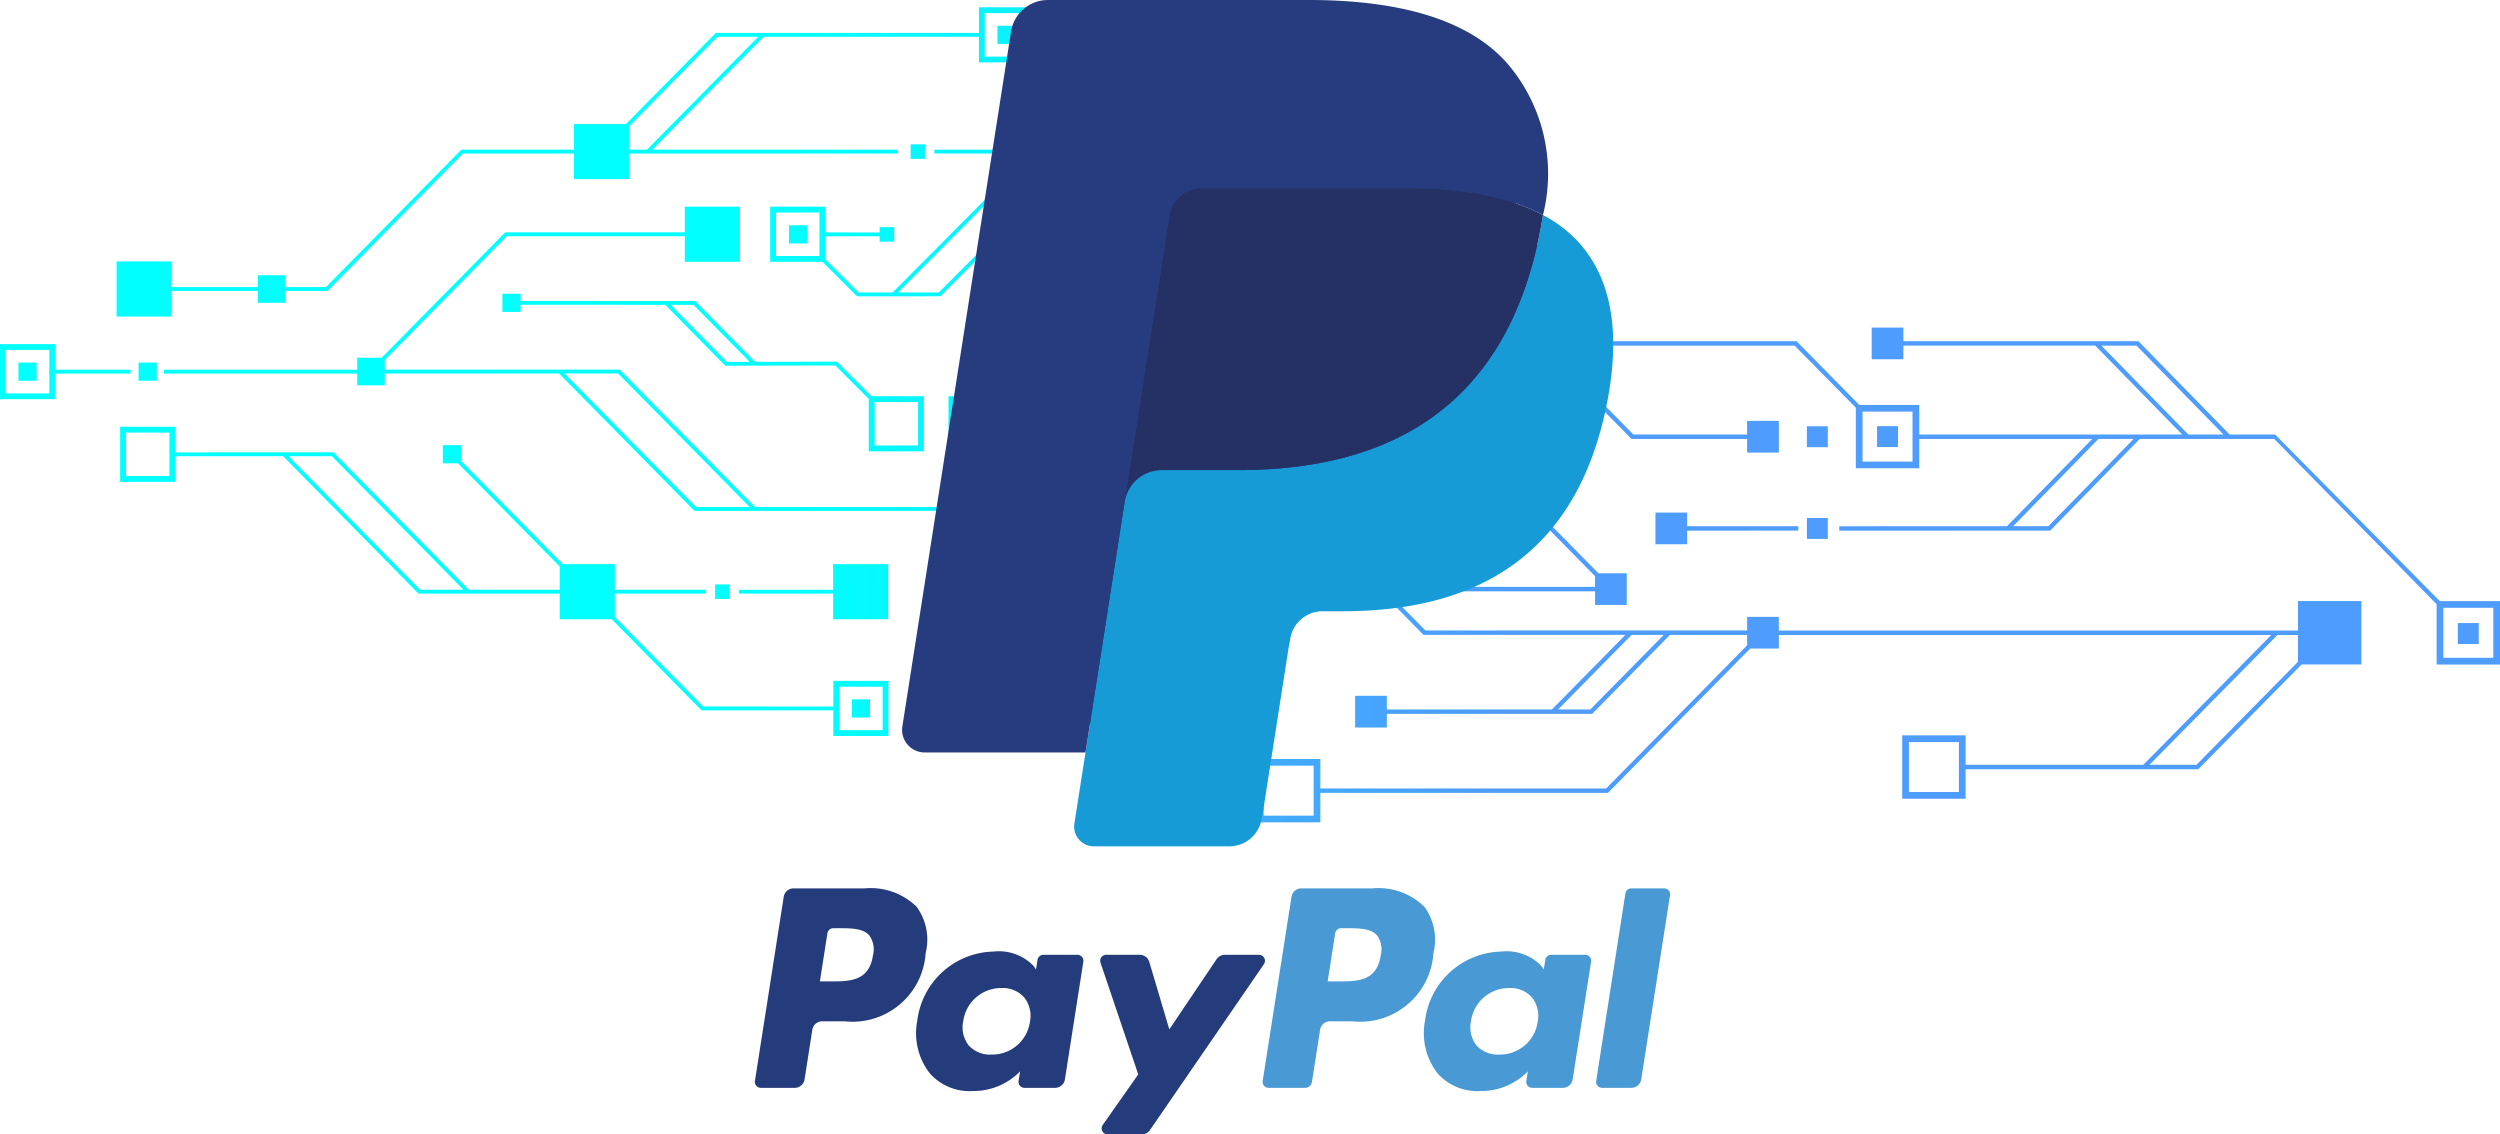 <?xml version="1.0" encoding="UTF-8"?> <svg xmlns="http://www.w3.org/2000/svg" xmlns:xlink="http://www.w3.org/1999/xlink" id="a11ab8df-16d8-46d8-9c05-bcd37cdb9978" data-name="Layer 1" viewBox="0 0 2100.956 953.302"><defs><linearGradient id="f4110cc7-e4bb-4aec-8e69-21e6636333ca" x1="38.655" y1="407.652" x2="1264.182" y2="440.333" gradientUnits="userSpaceOnUse"><stop offset="0" stop-color="aqua"></stop><stop offset="1" stop-color="#4d9cfe"></stop></linearGradient><linearGradient id="b8313e02-1c58-467e-b8bc-e331fe96e0de" x1="73.512" y1="457.949" x2="1299.047" y2="490.63" xlink:href="#f4110cc7-e4bb-4aec-8e69-21e6636333ca"></linearGradient><linearGradient id="fbd9f97c-e6a2-49c7-b4ae-8a12ba319c8e" x1="38.748" y1="404.402" x2="1264.279" y2="437.083" xlink:href="#f4110cc7-e4bb-4aec-8e69-21e6636333ca"></linearGradient><linearGradient id="b3b8632d-7222-459a-b27c-0ea5c067e94f" x1="40.803" y1="327.39" x2="1266.331" y2="360.071" xlink:href="#f4110cc7-e4bb-4aec-8e69-21e6636333ca"></linearGradient><linearGradient id="a161390d-86ae-4494-bfdb-673275995c64" x1="46.714" y1="156.75" x2="1272.24" y2="189.431" xlink:href="#f4110cc7-e4bb-4aec-8e69-21e6636333ca"></linearGradient><linearGradient id="faa10f5c-857d-49de-b5b4-6d63b8d458bb" x1="72.523" y1="546.059" x2="1298.055" y2="578.74" xlink:href="#f4110cc7-e4bb-4aec-8e69-21e6636333ca"></linearGradient><linearGradient id="f9c59c07-a706-4c43-9f92-0db35e315f36" x1="40.843" y1="325.701" x2="1266.376" y2="358.382" xlink:href="#f4110cc7-e4bb-4aec-8e69-21e6636333ca"></linearGradient><linearGradient id="a6b2954c-78b4-4c56-b2f0-a1c66d437da5" x1="36.775" y1="478.072" x2="1262.31" y2="510.753" xlink:href="#f4110cc7-e4bb-4aec-8e69-21e6636333ca"></linearGradient><linearGradient id="a5f7c248-b87d-4b17-a860-ab2476779d9b" x1="67.825" y1="671.208" x2="1293.355" y2="703.889" xlink:href="#f4110cc7-e4bb-4aec-8e69-21e6636333ca"></linearGradient><linearGradient id="bb1b5010-2c3e-49dd-a48c-5877f2b4b9f3" x1="67.167" y1="695.848" x2="1292.698" y2="728.529" xlink:href="#f4110cc7-e4bb-4aec-8e69-21e6636333ca"></linearGradient><linearGradient id="e2606129-4c20-47ea-8775-52a4eed6ac88" x1="698.654" y1="483.996" x2="1924.187" y2="516.677" xlink:href="#f4110cc7-e4bb-4aec-8e69-21e6636333ca"></linearGradient><linearGradient id="faa44762-bfa0-46be-9f85-6e01e6c28296" x1="666.579" y1="329.498" x2="1892.11" y2="362.179" xlink:href="#f4110cc7-e4bb-4aec-8e69-21e6636333ca"></linearGradient><linearGradient id="a1e2be1d-1e33-4098-b271-9dc809c13e89" x1="703.678" y1="295.585" x2="1929.209" y2="328.266" xlink:href="#f4110cc7-e4bb-4aec-8e69-21e6636333ca"></linearGradient><linearGradient id="b18615b7-76a7-4c70-9e9f-ef9468aea925" x1="674.707" y1="24.726" x2="1900.239" y2="57.407" xlink:href="#f4110cc7-e4bb-4aec-8e69-21e6636333ca"></linearGradient><linearGradient id="b6240bec-c506-47a8-9ee1-b7f0f8790508" x1="699.144" y1="465.653" x2="1924.678" y2="498.334" xlink:href="#f4110cc7-e4bb-4aec-8e69-21e6636333ca"></linearGradient><linearGradient id="f4cfcdb3-4c2e-425e-a11a-e19227c4cc45" x1="672.039" y1="124.753" x2="1897.571" y2="157.434" xlink:href="#f4110cc7-e4bb-4aec-8e69-21e6636333ca"></linearGradient><linearGradient id="a5b143f2-2bbc-4d55-aa80-323164ed7ba1" x1="702.473" y1="340.772" x2="1928.006" y2="373.453" xlink:href="#f4110cc7-e4bb-4aec-8e69-21e6636333ca"></linearGradient><linearGradient id="f57e6135-bf93-451f-b6f1-8fe12ff79960" x1="699.033" y1="469.78" x2="1924.565" y2="502.461" xlink:href="#f4110cc7-e4bb-4aec-8e69-21e6636333ca"></linearGradient><linearGradient id="ba14464d-554b-45c7-bf71-cd1b8cafa603" x1="694.243" y1="649.424" x2="1919.774" y2="682.105" xlink:href="#f4110cc7-e4bb-4aec-8e69-21e6636333ca"></linearGradient><linearGradient id="ae68503e-fb63-42f6-aa8b-cd21a344dc86" x1="666.65" y1="326.808" x2="1892.183" y2="359.489" xlink:href="#f4110cc7-e4bb-4aec-8e69-21e6636333ca"></linearGradient><linearGradient id="ace755ef-71c4-427a-9ca1-73f6112e3a46" x1="670.114" y1="196.947" x2="1895.647" y2="229.628" xlink:href="#f4110cc7-e4bb-4aec-8e69-21e6636333ca"></linearGradient><linearGradient id="a6f444e4-402c-41f9-ab1a-dcc24fc2d22a" x1="700.446" y1="416.808" x2="1925.98" y2="449.489" xlink:href="#f4110cc7-e4bb-4aec-8e69-21e6636333ca"></linearGradient><linearGradient id="b82877d1-b08e-4768-a1a6-3029c011d4fa" x1="700.703" y1="407.156" x2="1926.235" y2="439.837" xlink:href="#f4110cc7-e4bb-4aec-8e69-21e6636333ca"></linearGradient><linearGradient id="b710b6a0-1583-4184-923e-cef0f58b17f5" x1="659.535" y1="593.649" x2="1885.067" y2="626.33" xlink:href="#f4110cc7-e4bb-4aec-8e69-21e6636333ca"></linearGradient><linearGradient id="fa155708-488b-416a-95e2-5345808ec67a" x1="662.067" y1="498.715" x2="1887.598" y2="531.396" xlink:href="#f4110cc7-e4bb-4aec-8e69-21e6636333ca"></linearGradient><linearGradient id="aad11628-af5f-4cca-87f5-91366924ee66" x1="662.149" y1="495.618" x2="1887.681" y2="528.299" xlink:href="#f4110cc7-e4bb-4aec-8e69-21e6636333ca"></linearGradient><linearGradient id="ab7e7e10-7828-4a2a-bb8d-9ec4e033c32e" x1="692.415" y1="717.979" x2="1917.948" y2="750.66" xlink:href="#f4110cc7-e4bb-4aec-8e69-21e6636333ca"></linearGradient></defs><polygon points="1391.209 430.758 1391.209 457.394 1417.846 457.394 1417.846 445.952 1511.242 445.92 1511.24 442.2 1417.846 442.232 1417.846 430.758 1391.209 430.758" fill="url(#f4110cc7-e4bb-4aec-8e69-21e6636333ca)"></polygon><path d="M1003.388,362.084V415.354h53.273V390.58h215.662l47.44,48.151v11.405h11.239l72.169,73.246h97.164v11.458h26.634v-26.634h-26.634v11.453h-95.607l-70.899-71.958v-2.735h206.45l51.405,52.172.003,50.91h53.273v-24.666h145.375l-71.597,73.307-140.963.061.003,3.723,176.496-.074h.783l75.215-77.017h113.04l136.449,138.885v50.667h53.27l-.003-53.273h-50.609l-138.359-140.002h-38.218l-76.68-78.418h-197.521v-11.456h-26.636v26.636h26.636l-.003-11.458h161.226l73.038,74.696h-220.946v-24.887h-50.383l-52.738-53.526h-208.007v-5.175h-11.461l-48.486-49.215h-44.228l-101.519-102.272h-46.895v3.72h14.331l97.828,98.552h-136.738v-24.774Zm1082.008,303.217h41.994v41.996h-41.994Zm-287.284-220.291,29.487-.042,73.038,74.693h-29.529Zm26.956,78.373-71.582,73.294-29.543.011,71.592-73.304Zm-227.746-22.972h41.997v42.002h-41.997Zm-496.508-212.106h25.77l97.825,98.552H1198.642Z" transform="translate(-32.075 -154.498)" fill="url(#b8313e02-1c58-467e-b8bc-e331fe96e0de)"></path><rect x="1518.46" y="435.305" width="17.585" height="17.581" fill="url(#fbd9f97c-e6a2-49c7-b4ae-8a12ba319c8e)"></rect><rect x="1518.46" y="358.238" width="17.585" height="17.581" fill="url(#b3b8632d-7222-459a-b27c-0ea5c067e94f)"></rect><rect x="1020.207" y="174.154" width="17.584" height="17.58" fill="url(#a161390d-86ae-4494-bfdb-673275995c64)"></rect><path d="M1003.388,490.137v53.27h53.273v-24.774h40.889l130.848,132.803h144.145v11.456h26.634v-26.637h-23.825l-111.752-113.422v-14.852H1246.016v17.584h15.049l111.478,113.143v9.005h-107.853l-130.848-132.803h-77.181v-24.774Zm128.897,28.497,127.178,129.08h-29.506l-127.183-129.08Zm-81.262,19.138h-41.994v-41.997h41.994Z" transform="translate(-32.075 -154.498)" fill="url(#faa10f5c-857d-49de-b5b4-6d63b8d458bb)"></path><rect x="1577.456" y="358.12" width="17.581" height="17.584" fill="url(#f9c59c07-a706-4c43-9f92-0db35e315f36)"></rect><rect x="2065.502" y="523.615" width="17.583" height="17.581" fill="url(#a6b2954c-78b4-4c56-b2f0-a1c66d437da5)"></rect><path d="M931.726,731.482h94.143l62.521,63.459v22.163h-66.312v-11.458h-26.637v26.563l26.637.073V820.824h66.312v24.776h53.276V820.824H1383.369l119.524-121.311h24.076l.003-26.634h-26.637v11.458h-270.38l-57.409-58.271v-14.024h-13.822l-59.617-60.511H930.845l.003,3.723h166.702l57.412,58.271v16.1h15.861l57.575,58.432h169.609l-61.72,62.642h-138.747v-11.458h-26.636V765.878h26.636v-11.458h172.56l65.382-66.362h64.852v8.75l-118.52,120.296h-240.15v-24.779h-50.628l-63.611-64.563h-95.7v-6.932h-17.583v17.581h17.583Zm436.815,19.218h-27.029l61.717-62.642h27.032Zm-274.514,47.261h41.999v42.005h-41.999Z" transform="translate(-32.075 -154.498)" fill="url(#a5f7c248-b87d-4b17-a860-ab2476779d9b)"></path><path d="M2016.54,659.635h-53.273v24.776h-442.416v3.723H1940.791l-107.539,109.105H1683.924v-24.775h-53.273v53.273h53.273v-24.776h195.542l.548-.553,86.24-87.497h50.285Zm-338.255,160.464-41.994.001v-41.997h41.994Zm284.981-109.46-85.358,86.6h-39.43l107.536-109.105h17.252Z" transform="translate(-32.075 -154.498)" fill="url(#bb1b5010-2c3e-49dd-a48c-5877f2b4b9f3)"></path><path d="M78.397,465.219v-21.542H32.075v46.324H78.397v-21.545h63.329v-3.235Zm-4.903,19.879H36.978v-36.519H73.494Z" transform="translate(-32.075 -154.498)" fill="url(#e2606129-4c20-47ea-8775-52a4eed6ac88)"></path><rect x="15.517" y="304.695" width="15.29" height="15.29" fill="url(#faa44762-bfa0-46be-9f85-6e01e6c28296)"></rect><path d="M854.792,182.171l-221.135.002-.474.479-74.992,76.085H514.464v21.545H419.799l-113.779,115.483H271.959v-9.964H248.794v9.929H176.379v-21.545H130.055v46.326H176.379v-21.544h72.415v9.996h23.162l.002-9.961H307.374l113.779-115.483h93.311v21.545h46.324v-21.545H786.595v-3.237H580.333l93.512-94.876h180.946v21.545h46.324V160.626h-46.324Zm-219.779,3.235H669.3l-93.51,94.876h-15.002v-19.57Zm224.682-19.877,36.519-.002v36.521h-36.519Z" transform="translate(-32.075 -154.498)" fill="url(#a1e2be1d-1e33-4098-b271-9dc809c13e89)"></path><rect x="838.234" y="21.645" width="15.29" height="15.29" fill="url(#b18615b7-76a7-4c70-9e9f-ef9468aea925)"></rect><path d="M607.578,328.191l-.002,21.545H456.692l-103.863,105.421h-20.566V465.205l-162.487.016v3.235H332.265l-.002,9.86h23.164v-9.886l146.492-.075,113.776,115.478,213.507-.004v21.547h46.327v-46.327h-46.327v21.547H666.673L552.896,465.118H355.427v-7.989L458.046,352.973H607.578l-.002,21.545h46.329l-.002-46.327ZM506.462,468.355h45.078l110.589,112.241h-45.078Z" transform="translate(-32.075 -154.498)" fill="url(#b6240bec-c506-47a8-9ee1-b7f0f8790508)"></path><rect x="765.26" y="121.286" width="12.233" height="12.232" fill="url(#f4cfcdb3-4c2e-425e-a11a-e19227c4cc45)"></rect><path d="M997.134,359.901v-9.964h94.846q.092-1.619.2-3.237h-95.046v-9.959h-23.162v23.16Z" transform="translate(-32.075 -154.498)" fill="url(#a5b143f2-2bbc-4d55-aa80-323164ed7ba1)"></path><path d="M735.468,458.421l-68.775.202-50.389-51.147h-.678l-146.056-.094v-6.03h-15.288v15.288l15.29-.002-.002-6.021,121.632.082,50.407,51.158,92.521-.197,28.058,28.056v44.056h46.32v-46.322h-44.01Zm31.62,33.935H803.605v36.517h-36.517Zm-104.938-33.733h-19.187l-47.216-47.924,19.201.014Z" transform="translate(-32.075 -154.498)" fill="url(#f57e6135-bf93-451f-b6f1-8fe12ff79960)"></path><path d="M179.368,513.122H133.048v46.324h46.32v-21.542l90.641-.034,113.779,115.481,118.668.007v21.538h43.726l75.466,76.57,110.762.007.002,21.542h46.322v-46.322h-46.324v21.542l-109.408-.007-74.222-75.308v-19.563l76.511.007v-3.235l-76.511-.004v-21.554h-43.712l-85.553-86.834v-13.132H404.223v15.29h12.876l85.356,86.635v19.59l-76.321-.004L312.356,534.632l-132.988.034Zm557.947,218.471h36.519v36.519h-36.519ZM274.554,537.869h36.45l110.589,112.246-36.452-.002Zm-100.089,16.674H137.951v-36.519h36.514Z" transform="translate(-32.075 -154.498)" fill="url(#ba14464d-554b-45c7-bf71-cd1b8cafa603)"></path><rect x="116.488" y="304.695" width="15.291" height="15.289" fill="url(#ae68503e-fb63-42f6-aa8b-cd21a344dc86)"></rect><rect x="663.089" y="189.32" width="15.288" height="15.288" fill="url(#ace755ef-71c4-427a-9ca1-73f6112e3a46)"></rect><path d="M723.329,374.515l29.029,29.029,70.064-.048L941.776,283.516h20.612v19.508l-111.644,112.232.025,72.201h-21.567v46.324h46.327v-21.545h158.737l-67.353,68.359h-58.526v-4.497h-12.229l-.002,12.229h12.232l.002-4.499h59.878l70.543-71.592h49.007c.247-1.079.495-2.158.72-3.237H875.529v-21.542H854.005l-.023-70.868,110.954-111.538h43.777v-46.324h-46.324l.002,21.552-145.082-.007v3.235l81.071.007-116.154,116.766-28.526.028-28.058-28.058v-19.201l45.693.032v4.5h12.234l.002-12.231h-12.236v4.495l-45.693-.03v-21.623h-46.32l-.002,46.324Zm179.616-91.001h34.267l-116.131,116.745-34.288.018ZM684.222,333.091h36.516v36.521H684.222Z" transform="translate(-32.075 -154.498)" fill="url(#a6f444e4-402c-41f9-ab1a-dcc24fc2d22a)"></path><path d="M1008.713,437.914v-21.547h85.227q.469-1.605.822-3.235h-86.048v-21.542h-46.32v46.324Zm-41.419-41.422h36.519v36.521h-36.519Z" transform="translate(-32.075 -154.498)" fill="url(#b82877d1-b08e-4768-a1a6-3029c011d4fa)"></path><rect x="715.854" y="587.711" width="15.29" height="15.288" fill="url(#b710b6a0-1583-4184-923e-cef0f58b17f5)"></rect><rect x="600.959" y="491.131" width="12.232" height="12.234" fill="url(#fa155708-488b-416a-95e2-5345808ec67a)"></rect><polygon points="746.482 474.086 746.482 520.413 700.158 520.413 700.158 498.87 620.929 498.879 620.929 495.642 700.158 495.633 700.158 474.086 746.482 474.086" fill="url(#aad11628-af5f-4cca-87f5-91366924ee66)"></polygon><path d="M955.837,720.203l-105.784.051v-9.961h-23.165v23.162H850.053v-9.964h105.784C955.77,722.412,955.892,721.281,955.837,720.203Z" transform="translate(-32.075 -154.498)" fill="url(#ab7e7e10-7828-4a2a-bb8d-9ec4e033c32e)"></path><path id="a25d6f42-613a-42db-a825-8dba022360fb" data-name="a8f1a281-6ece-438e-a864-2c18f32eb79b" d="M1192.364,957.586c-3.27,21.66-19.673,21.66-35.534,21.66h-9.026l6.333-40.444a5.003,5.003,0,0,1,4.928-4.244h4.136c10.802,0,20.999,0,26.259,6.204A20.281,20.281,0,0,1,1192.364,957.586Zm-6.904-56.514h-59.83a8.331,8.331,0,0,0-8.211,7.078l-24.193,154.734a5.017,5.017,0,0,0,4.155,5.751l.768.063h30.7a5.833,5.833,0,0,0,5.747-4.953l6.862-43.868a8.331,8.331,0,0,1,8.211-7.077h18.933a61.606,61.606,0,0,0,67.859-54.644v-.001h0c.098-.904.183-1.81.234-2.719a46.78,46.78,0,0,0-7.63-38.948,55.226,55.226,0,0,0-43.604-15.415" transform="translate(-32.075 -154.498)" fill="#4899d4"></path><path id="a55c4d12-3ca0-466c-b649-318eb7e88978" data-name="ac52468d-bf04-4f2b-813e-ed3922ec2ac4" d="M765.651,957.586c-3.27,21.66-19.673,21.66-35.534,21.66h-9.026L727.424,938.802a4.996,4.996,0,0,1,4.928-4.244h4.136c10.797,0,20.999,0,26.259,6.204A20.281,20.281,0,0,1,765.651,957.586ZM758.747,901.072H698.916a8.332,8.332,0,0,0-8.211,7.078l-24.193,154.734a5.017,5.017,0,0,0,4.155,5.751l.773.063H700.003a8.333,8.333,0,0,0,8.211-7.079l6.53-41.742a8.331,8.331,0,0,1,8.211-7.077h18.933a61.606,61.606,0,0,0,67.859-54.644v-.001h0c.103-.904.178-1.81.234-2.719a46.78,46.78,0,0,0-7.63-38.948,55.223,55.223,0,0,0-43.604-15.415" transform="translate(-32.075 -154.498)" fill="#253c7c"></path><path id="ab040c5a-63c1-4841-8a10-467440d40f5d" data-name="b2647b71-03ae-4c00-9441-c9ff0b63cb9d" d="M897.64,1013.135a32.026,32.026,0,0,1-32.334,27.594,24.075,24.075,0,0,1-19.238-7.8,24.709,24.709,0,0,1-4.487-20.295,32.142,32.142,0,0,1,32.105-27.804,24.034,24.034,0,0,1,19.097,7.872A25.05,25.05,0,0,1,897.64,1013.135Zm39.923-56.241h-28.648a5,5,0,0,0-4.928,4.247l-1.26,8.079-2.005-2.928a40.574,40.574,0,0,0-33.838-12.118,66.081,66.081,0,0,0-63.947,58.12,54.898,54.898,0,0,0,10.666,44.394,44.657,44.657,0,0,0,36.082,14.692A54.658,54.658,0,0,0,889.344,1054.85l-1.279,8.032a5.018,5.018,0,0,0,4.155,5.752l.773.064h25.8a8.329,8.329,0,0,0,8.211-7.075L942.49,962.704a5.013,5.013,0,0,0-4.15-5.746l-.005-.001h0l-.773-.063" transform="translate(-32.075 -154.498)" fill="#253c7c"></path><path id="e7103a6f-1bf5-4273-87e3-0a5d51150dcf" data-name="b7cbf4bb-dd4d-496f-bb56-9a3784760be4" d="M1324.348,1013.135a32.019,32.019,0,0,1-32.334,27.594,24.079,24.079,0,0,1-19.238-7.8,24.709,24.709,0,0,1-4.487-20.295,32.142,32.142,0,0,1,32.105-27.804,24.034,24.034,0,0,1,19.097,7.872A25.05,25.05,0,0,1,1324.348,1013.135Zm39.927-56.241h-28.648a4.997,4.997,0,0,0-4.923,4.247l-1.26,8.079-2-2.928a40.58,40.58,0,0,0-33.838-12.118,66.09,66.09,0,0,0-63.952,58.12,54.898,54.898,0,0,0,10.666,44.394,44.652,44.652,0,0,0,36.082,14.692,54.658,54.658,0,0,0,39.66-16.53l-1.283,8.032a5.022,5.022,0,0,0,4.159,5.753l.768.063h25.8a8.329,8.329,0,0,0,8.211-7.075l15.486-98.92a5.014,5.014,0,0,0-4.155-5.747h0l-.768-.063" transform="translate(-32.075 -154.498)" fill="#4899d4"></path><path id="f08a5e78-7b75-4453-965d-40c52383dce9" data-name="ff7f888b-5455-493c-b2d7-4479bde8cf91" d="M1090.147,956.893h-28.798a8.299,8.299,0,0,0-6.876,3.676l-39.721,59.005L997.917,962.872a8.327,8.327,0,0,0-7.963-5.98H961.648a5.026,5.026,0,0,0-4.722,6.656l31.707,93.869-29.824,42.444a5.032,5.032,0,0,0,4.066,7.938H991.645a8.287,8.287,0,0,0,6.829-3.607l95.762-139.401a5.035,5.035,0,0,0-4.099-7.897" transform="translate(-32.075 -154.498)" fill="#253c7c"></path><path id="e6682789-5115-4a8a-ab9a-5d4d2b221648" data-name="b2254d3b-92aa-4ec0-b1e6-948012085e3d" d="M1398.043,905.322l-24.554,157.565a5.015,5.015,0,0,0,4.15,5.748l.005.001h.005l.768.063h24.695a8.332,8.332,0,0,0,8.211-7.079l24.212-154.729a5.019,5.019,0,0,0-4.155-5.753l-.773-.064H1402.975a5.002,5.002,0,0,0-4.928,4.249" transform="translate(-32.075 -154.498)" fill="#4899d4"></path><path id="fff1eb20-fc36-4fc2-a91a-0223e016c36e" data-name="b8be3589-a405-4da5-ac0e-f64de97e2352" d="M959.963,841.617l12.222-78.295-27.221-.636H814.975l90.336-577.738a7.63,7.63,0,0,1,2.522-4.525,7.327,7.327,0,0,1,4.815-1.791h219.179c72.764,0,122.98,15.272,149.196,45.417A103.871,103.871,0,0,1,1304.928,269.23a164.477,164.477,0,0,1,.164,62.315l-.28,1.815v15.933l12.291,7.024a86.301,86.301,0,0,1,24.884,19.137,89.449,89.449,0,0,1,20.189,45.678,194.908,194.908,0,0,1-2.875,66.275,234.627,234.627,0,0,1-26.919,75.019,153.777,153.777,0,0,1-42.646,47.137,172.308,172.308,0,0,1-57.433,26.138,284.062,284.062,0,0,1-71.781,8.367h-17.059a51.463,51.463,0,0,0-33.343,12.373,52.214,52.214,0,0,0-17.387,31.299l-1.285,7.047L1069.859,832.781l-.983,5.069a4.38,4.38,0,0,1-1.354,2.945,3.61,3.61,0,0,1-2.242.825Z" transform="translate(-32.075 -154.498)" fill="#263c7f"></path><path id="b715e58a-fceb-4444-9058-7809fd59b72a" data-name="b7081b89-6d17-46d5-a662-92f7a66168ab" d="M1328.735,335.197h0q-.983,6.329-2.242,12.963c-28.906,149.685-127.791,201.394-254.09,201.394h-64.305A31.316,31.316,0,0,0,977.23,576.233h0L944.306,786.842l-9.325,59.699A16.556,16.556,0,0,0,951.221,865.726h114.052a27.519,27.519,0,0,0,27.104-23.333l1.121-5.844,21.474-137.451,1.379-7.544a27.498,27.498,0,0,1,27.104-23.38h17.059c110.503,0,197.006-45.252,222.287-176.199,10.562-54.703,5.096-100.378-22.853-132.502A109.186,109.186,0,0,0,1328.735,335.197Z" transform="translate(-32.075 -154.498)" fill="#179bd7"></path><path id="e288d943-3b50-47e0-909e-d8a97f589817" data-name="e537e01d-d5f7-481a-8c02-6c4a5cfc76ce" d="M1298.501,323.036q-6.622-1.945-13.645-3.535-7.048-1.556-14.464-2.758a354.258,354.258,0,0,0-56.687-4.172H1041.913a27.114,27.114,0,0,0-11.847,2.711,27.605,27.605,0,0,0-15.236,20.67l-36.546,233.471-1.052,6.812a31.316,31.316,0,0,1,30.868-26.679h64.305c126.295,0,225.184-51.733,254.09-201.394.866-4.431,1.591-8.744,2.242-12.963a153.027,153.027,0,0,0-23.763-10.111C1302.868,324.379,1300.695,323.696,1298.501,323.036Z" transform="translate(-32.075 -154.498)" fill="#253064"></path><path id="f33bef85-45aa-4779-b555-60f224fdf387" data-name="ab54e44e-f05d-4908-bba4-c744ab0980d2" d="M1014.827,335.951a27.53,27.53,0,0,1,15.236-20.646,27.172,27.172,0,0,1,11.847-2.711h171.795a354.206,354.206,0,0,1,56.687,4.172q7.436,1.201,14.464,2.758,7.01,1.591,13.645,3.535c2.198.66,4.371,1.342,6.497,2.027a155.577,155.577,0,0,1,23.763,10.111,142.263,142.263,0,0,0-29.721-127.082c-32.691-37.545-91.69-53.618-167.19-53.618H912.67a31.411,31.411,0,0,0-30.962,26.703l-91.293,583.677a18.948,18.948,0,0,0,18.577,21.966H944.309l33.976-217.421Z" transform="translate(-32.075 -154.498)" fill="#263c7f"></path></svg> 